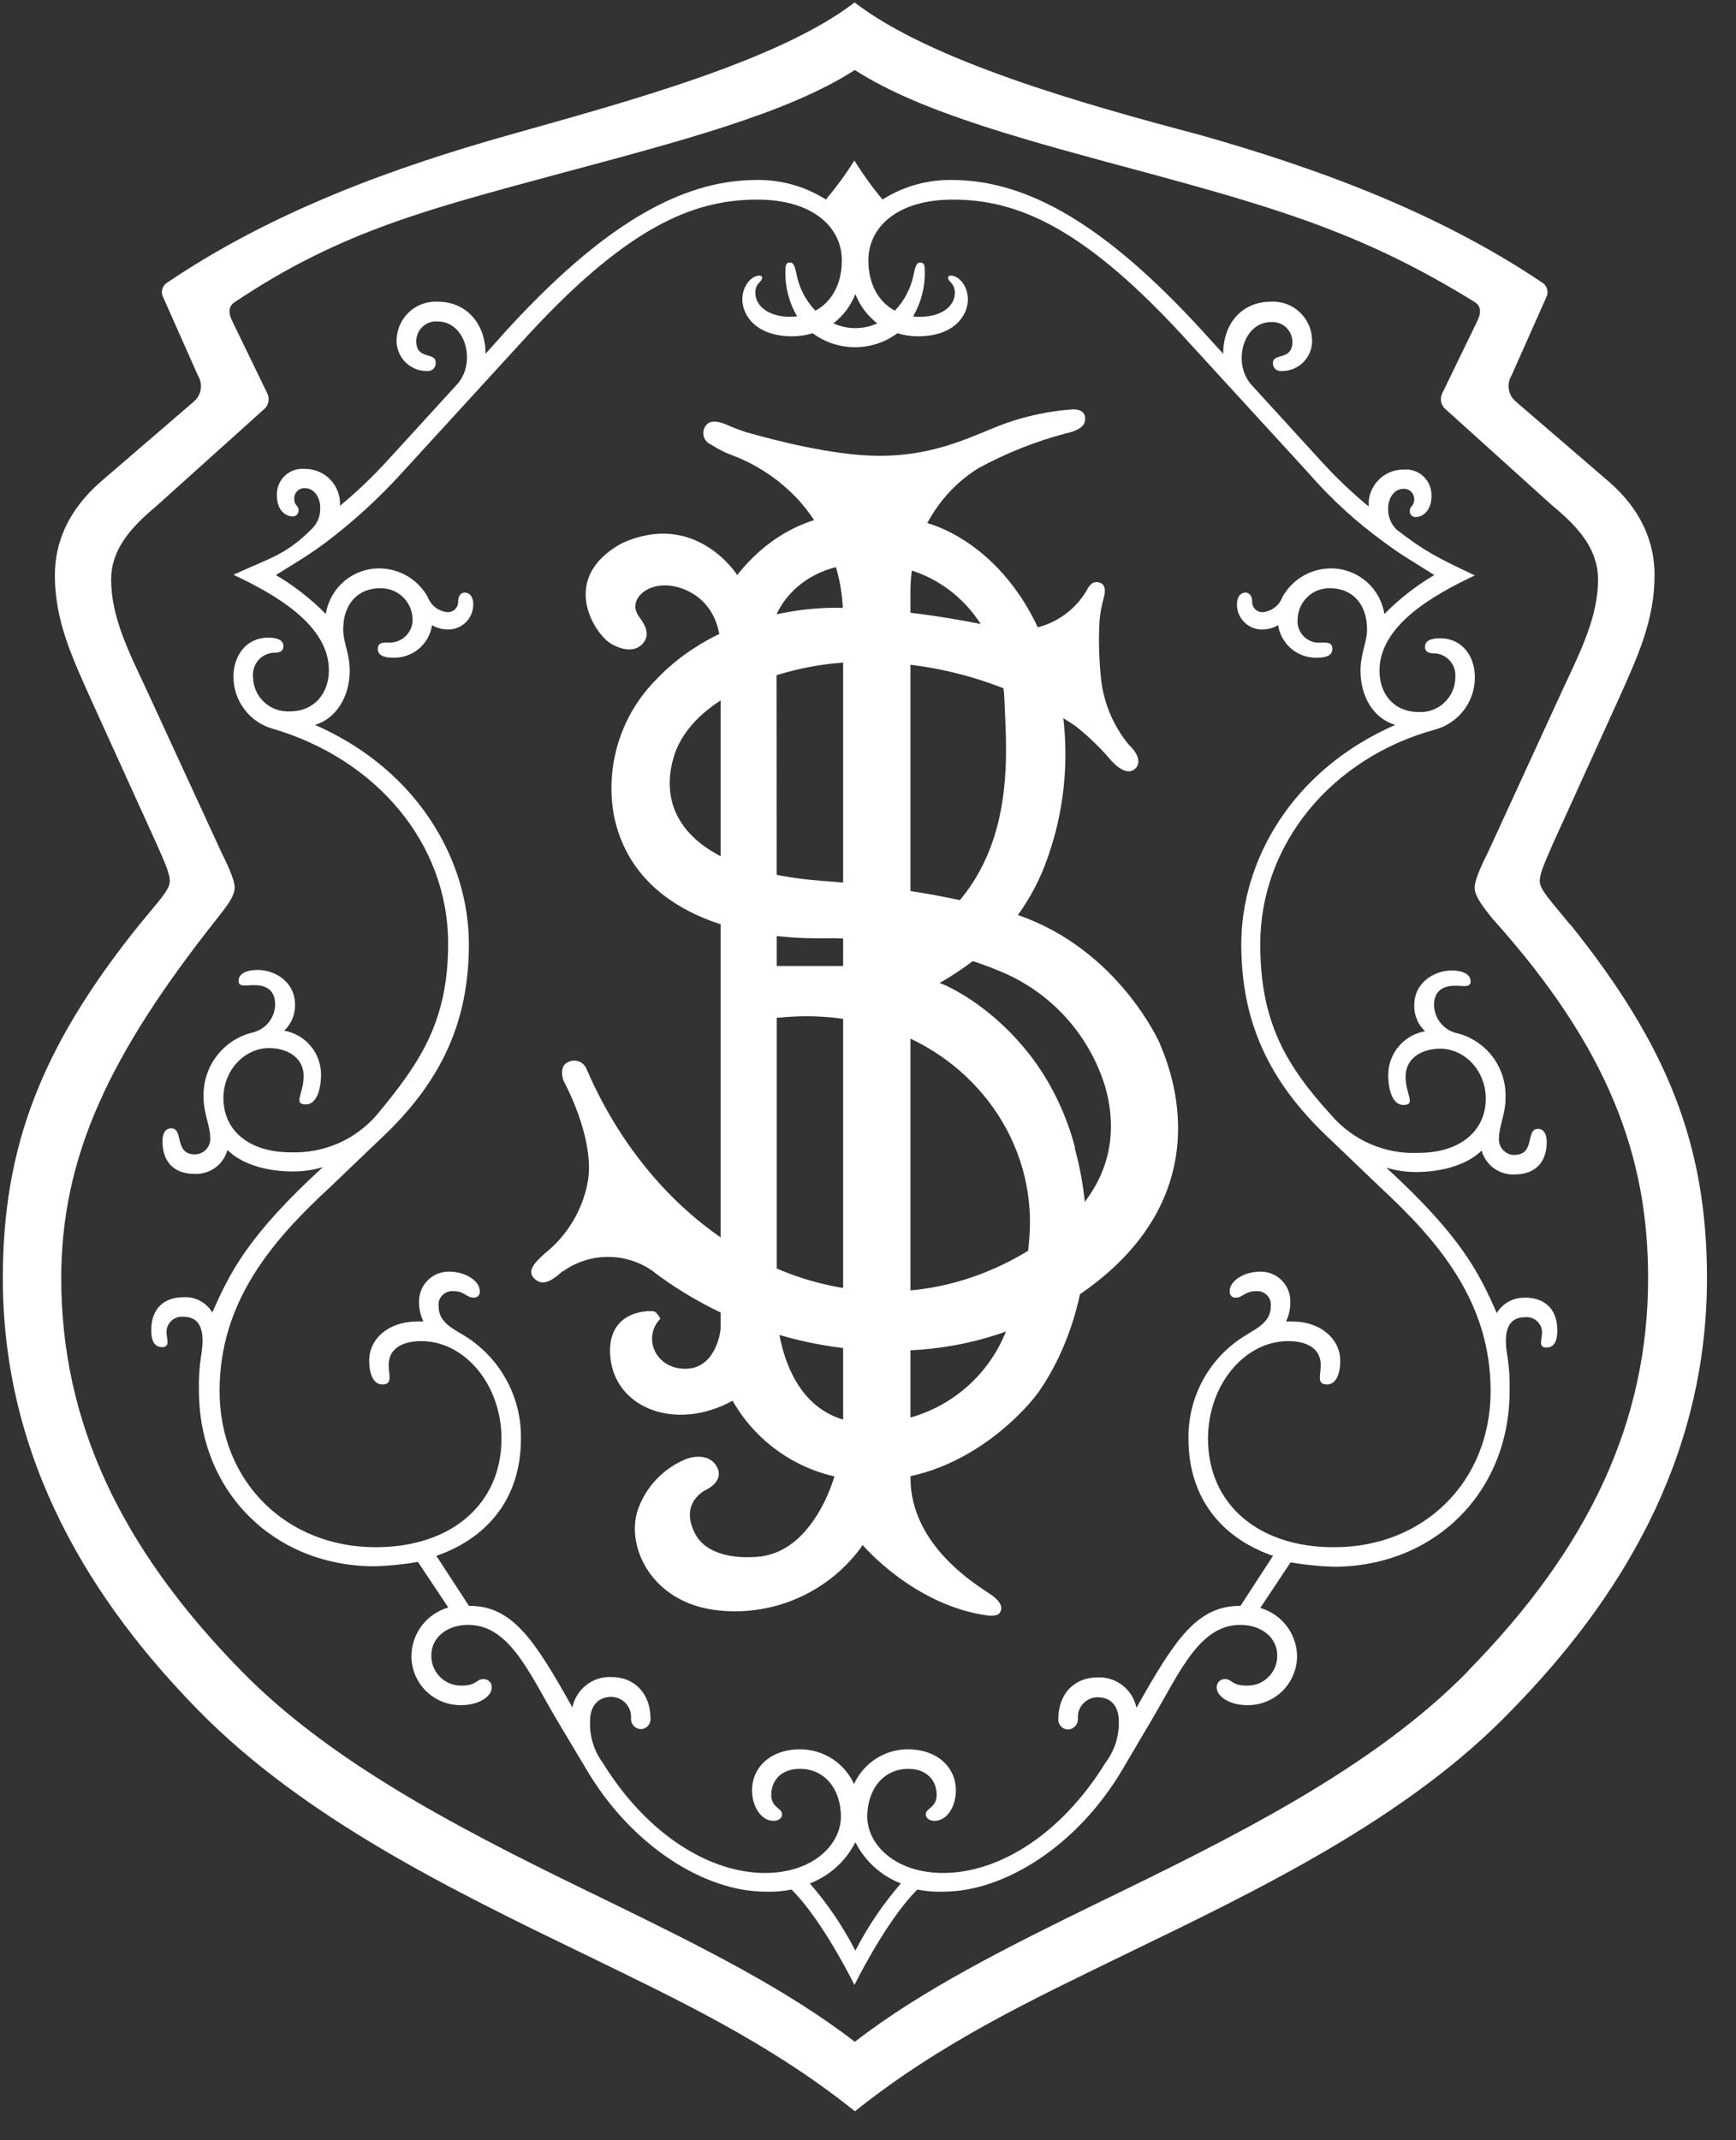 <svg width="43" height="53" viewBox="0 0 43 53" fill="none" xmlns="http://www.w3.org/2000/svg">
<rect x="0" y="0" width="43" height="53" fill="#333333" stroke="none"/>
<path d="M33.035 38.314C31.156 38.314 29.922 37.239 29.922 35.628C29.922 34.284 30.835 33.21 31.908 33.21C32.337 33.21 32.714 33.37 32.714 33.8C32.714 34.069 32.606 34.284 32.874 34.284C33.035 34.284 33.197 34.123 33.197 33.692C33.197 33.162 32.714 32.725 32.016 32.725H31.854C31.926 32.575 31.963 32.409 31.961 32.241C31.964 32.142 31.946 32.043 31.909 31.951C31.872 31.859 31.817 31.775 31.747 31.705C31.677 31.634 31.593 31.579 31.501 31.542C31.409 31.505 31.31 31.488 31.211 31.49C30.835 31.49 30.459 31.706 30.459 31.974C30.456 31.996 30.458 32.018 30.465 32.039C30.472 32.06 30.483 32.079 30.499 32.094C30.515 32.109 30.534 32.121 30.555 32.128C30.575 32.135 30.598 32.137 30.619 32.133C30.78 32.133 30.835 31.974 31.103 31.974C31.154 31.968 31.205 31.974 31.253 31.991C31.301 32.007 31.345 32.035 31.381 32.071C31.417 32.107 31.444 32.151 31.461 32.199C31.478 32.247 31.483 32.298 31.477 32.349C31.477 32.725 31.156 32.879 30.888 33.047C30.439 33.31 30.069 33.688 29.814 34.141C29.56 34.595 29.43 35.108 29.438 35.628C29.438 37.132 30.298 38.102 31.532 38.528L30.727 39.765C29.653 39.765 29.115 40.573 28.149 42.291C28.104 42.07 27.982 41.873 27.805 41.735C27.628 41.597 27.407 41.527 27.183 41.538C26.591 41.538 26.215 41.967 26.215 42.559C26.209 42.623 26.227 42.687 26.268 42.737C26.308 42.787 26.367 42.819 26.43 42.826C26.466 42.829 26.502 42.823 26.535 42.811C26.569 42.798 26.599 42.779 26.625 42.753C26.65 42.728 26.67 42.698 26.683 42.664C26.695 42.631 26.701 42.595 26.699 42.559C26.694 42.492 26.703 42.425 26.724 42.361C26.746 42.298 26.781 42.239 26.826 42.19C26.872 42.14 26.927 42.1 26.988 42.073C27.049 42.045 27.116 42.03 27.183 42.029C27.559 42.029 27.712 42.298 27.712 42.62C27.724 42.987 27.61 43.347 27.389 43.641C26.263 45.467 24.705 46.381 23.363 46.381C22.18 46.381 21.482 45.682 21.482 44.984C21.482 44.339 21.858 43.802 22.503 43.802C22.932 43.802 23.201 44.071 23.201 44.445C23.201 44.769 22.932 44.769 22.932 44.929C22.932 45.037 23.04 45.09 23.148 45.09C23.471 45.09 23.677 44.716 23.677 44.339C23.677 43.747 23.193 43.318 22.496 43.318C22.213 43.316 21.936 43.397 21.698 43.55C21.46 43.702 21.271 43.921 21.154 44.178C21.036 43.921 20.847 43.703 20.609 43.55C20.371 43.398 20.094 43.317 19.812 43.318C19.105 43.318 18.628 43.747 18.628 44.339C18.628 44.716 18.844 45.09 19.158 45.09C19.264 45.09 19.372 45.037 19.372 44.929C19.372 44.769 19.104 44.769 19.104 44.445C19.104 44.071 19.372 43.802 19.81 43.802C20.453 43.802 20.829 44.332 20.829 44.984C20.829 45.682 20.131 46.381 18.95 46.381C17.608 46.381 16.05 45.467 14.922 43.641C14.706 43.342 14.598 42.979 14.616 42.611C14.616 42.289 14.777 42.02 15.146 42.02C15.213 42.022 15.279 42.036 15.341 42.064C15.402 42.092 15.457 42.132 15.502 42.181C15.547 42.231 15.582 42.289 15.604 42.353C15.626 42.416 15.635 42.484 15.63 42.551C15.628 42.586 15.633 42.622 15.646 42.655C15.658 42.689 15.678 42.719 15.703 42.745C15.728 42.77 15.758 42.789 15.792 42.802C15.825 42.815 15.861 42.82 15.897 42.817C15.96 42.81 16.019 42.778 16.059 42.728C16.099 42.678 16.119 42.614 16.112 42.551C16.112 41.959 15.736 41.529 15.146 41.529C14.921 41.518 14.7 41.588 14.523 41.726C14.345 41.864 14.223 42.061 14.178 42.282C13.22 40.571 12.683 39.765 11.614 39.765L10.809 38.528C12.045 38.098 12.903 37.132 12.903 35.628C12.912 35.107 12.782 34.594 12.527 34.141C12.273 33.688 11.902 33.31 11.454 33.047C11.185 32.886 10.864 32.725 10.864 32.349C10.858 32.298 10.863 32.247 10.88 32.198C10.897 32.15 10.925 32.106 10.961 32.07C10.997 32.034 11.041 32.007 11.089 31.99C11.138 31.973 11.189 31.968 11.24 31.974C11.508 31.974 11.561 32.133 11.722 32.133C11.744 32.136 11.766 32.135 11.787 32.128C11.808 32.121 11.827 32.109 11.842 32.094C11.858 32.079 11.87 32.06 11.877 32.039C11.885 32.018 11.887 31.996 11.884 31.974C11.884 31.706 11.508 31.49 11.132 31.49C11.033 31.487 10.934 31.505 10.841 31.542C10.749 31.578 10.665 31.634 10.595 31.704C10.524 31.774 10.469 31.858 10.432 31.95C10.395 32.043 10.377 32.142 10.38 32.241C10.378 32.409 10.415 32.575 10.488 32.725H10.327C9.62 32.725 9.145 33.155 9.145 33.692C9.145 34.123 9.306 34.284 9.467 34.284C9.735 34.284 9.628 34.069 9.628 33.8C9.628 33.37 10.004 33.21 10.435 33.21C11.508 33.21 12.421 34.284 12.421 35.628C12.421 37.239 11.185 38.314 9.306 38.314C7.104 38.314 5.439 36.702 5.439 34.445C5.439 32.241 6.728 30.733 8.178 29.396L9.414 28.213C10.971 26.762 11.614 25.258 11.614 23.379C11.614 21.336 10.378 19.079 7.803 17.951C8.333 17.791 8.662 17.244 8.662 16.608C8.662 16.179 8.501 15.912 8.501 15.588C8.501 14.943 8.877 14.567 9.414 14.567C9.62 14.56 9.821 14.636 9.972 14.777C10.123 14.918 10.212 15.113 10.219 15.32C10.223 15.399 10.21 15.477 10.182 15.551C10.153 15.624 10.11 15.691 10.054 15.747C9.999 15.803 9.932 15.846 9.858 15.874C9.785 15.903 9.706 15.916 9.628 15.912C9.467 15.912 9.359 15.912 9.359 16.073C9.359 16.234 9.522 16.287 9.735 16.287C9.967 16.294 10.194 16.216 10.372 16.068C10.55 15.919 10.667 15.71 10.701 15.481C10.816 15.548 10.946 15.585 11.079 15.588C11.165 15.592 11.25 15.577 11.329 15.546C11.409 15.515 11.481 15.467 11.541 15.407C11.602 15.346 11.649 15.274 11.68 15.194C11.711 15.114 11.725 15.029 11.722 14.943C11.722 14.835 11.669 14.675 11.508 14.675C11.401 14.675 11.348 14.783 11.348 14.889C11.35 14.925 11.345 14.96 11.332 14.994C11.319 15.028 11.3 15.059 11.274 15.084C11.249 15.11 11.218 15.13 11.185 15.143C11.151 15.155 11.115 15.161 11.079 15.159C10.971 15.148 10.868 15.107 10.783 15.041C10.697 14.974 10.632 14.885 10.595 14.783C10.477 14.572 10.306 14.395 10.099 14.271C9.892 14.147 9.655 14.08 9.414 14.075C9.092 14.07 8.778 14.182 8.531 14.389C8.284 14.597 8.121 14.886 8.07 15.205C7.702 14.831 7.286 14.506 6.834 14.24C7.263 13.97 7.639 13.756 8.07 13.432C8.749 12.919 9.379 12.343 9.951 11.713L12.903 8.489C15.482 5.641 17.142 4.943 18.757 4.943C20.154 4.943 20.852 5.641 20.852 6.447C20.852 7.039 20.599 7.478 20.197 7.693C19.952 7.439 19.788 7.117 19.725 6.769C19.67 6.502 19.617 6.502 19.563 6.502C19.455 6.502 19.455 6.608 19.455 6.716C19.445 7.109 19.545 7.496 19.745 7.835C19.686 7.835 19.626 7.845 19.568 7.845C19.038 7.845 18.71 7.575 18.71 7.253C18.707 7.204 18.716 7.154 18.734 7.108C18.753 7.062 18.781 7.02 18.817 6.986C18.923 6.879 18.87 6.824 18.817 6.824C18.602 6.824 18.387 7.092 18.387 7.414C18.387 7.791 18.71 8.328 19.623 8.328C19.794 8.328 19.965 8.302 20.13 8.252C20.433 8.477 20.801 8.598 21.179 8.598C21.557 8.598 21.925 8.477 22.229 8.252C22.394 8.303 22.566 8.328 22.738 8.328C23.649 8.328 23.974 7.798 23.974 7.414C23.974 7.092 23.759 6.824 23.545 6.824C23.492 6.824 23.437 6.879 23.545 6.986C23.58 7.021 23.608 7.063 23.626 7.109C23.644 7.155 23.653 7.204 23.651 7.253C23.651 7.575 23.329 7.845 22.793 7.845C22.731 7.845 22.669 7.845 22.616 7.835C22.816 7.496 22.916 7.109 22.906 6.716C22.906 6.608 22.906 6.502 22.798 6.502C22.745 6.502 22.69 6.502 22.637 6.769C22.573 7.116 22.409 7.438 22.166 7.693C21.763 7.478 21.509 7.039 21.509 6.447C21.509 5.641 22.206 4.943 23.603 4.943C25.214 4.943 26.879 5.641 29.457 8.489L32.41 11.713C32.969 12.356 33.6 12.933 34.291 13.432C34.72 13.756 35.096 13.962 35.527 14.24C35.074 14.506 34.659 14.831 34.291 15.205C34.24 14.886 34.076 14.597 33.829 14.389C33.582 14.182 33.269 14.07 32.947 14.075C32.705 14.08 32.469 14.147 32.262 14.271C32.054 14.395 31.883 14.572 31.765 14.783C31.729 14.884 31.664 14.974 31.578 15.04C31.493 15.107 31.391 15.148 31.283 15.159C31.247 15.161 31.211 15.155 31.178 15.143C31.144 15.13 31.113 15.11 31.088 15.084C31.063 15.059 31.043 15.028 31.03 14.994C31.018 14.96 31.012 14.925 31.015 14.889C31.015 14.783 30.96 14.675 30.854 14.675C30.692 14.675 30.639 14.835 30.639 14.943C30.635 15.029 30.649 15.114 30.681 15.194C30.712 15.274 30.759 15.347 30.82 15.407C30.88 15.468 30.953 15.515 31.032 15.546C31.112 15.578 31.198 15.592 31.283 15.588C31.416 15.585 31.545 15.548 31.659 15.481C31.693 15.71 31.811 15.919 31.989 16.068C32.167 16.216 32.394 16.294 32.625 16.287C32.841 16.287 33.001 16.234 33.001 16.073C33.001 15.912 32.894 15.912 32.733 15.912C32.653 15.922 32.572 15.913 32.496 15.887C32.42 15.86 32.351 15.817 32.294 15.76C32.237 15.703 32.194 15.633 32.168 15.557C32.142 15.481 32.133 15.4 32.143 15.32C32.151 15.114 32.239 14.918 32.39 14.777C32.54 14.636 32.74 14.561 32.947 14.567C33.485 14.567 33.861 14.943 33.861 15.588C33.861 15.912 33.699 16.179 33.699 16.608C33.699 17.253 34.022 17.791 34.559 17.951C31.981 19.079 30.746 21.336 30.746 23.379C30.746 25.258 31.391 26.762 32.947 28.213L34.183 29.396C35.633 30.739 36.922 32.241 36.922 34.445C36.922 36.702 35.257 38.314 33.054 38.314H33.035ZM21.187 48.305C20.88 47.707 20.501 47.148 20.059 46.64C20.549 46.451 20.951 46.087 21.187 45.619C21.424 46.087 21.825 46.451 22.314 46.64C21.873 47.148 21.494 47.707 21.187 48.305ZM21.73 8.008C21.559 8.085 21.374 8.125 21.186 8.125C20.999 8.125 20.814 8.085 20.643 8.008C20.887 7.82 21.075 7.569 21.187 7.282C21.299 7.568 21.486 7.82 21.73 8.008ZM37.782 32.137C37.641 32.13 37.501 32.161 37.376 32.228C37.252 32.294 37.148 32.394 37.075 32.515C36.646 31.548 36.217 30.635 34.337 28.915C34.58 28.989 34.834 29.025 35.089 29.023C35.68 29.023 36.325 28.86 36.699 28.492C36.748 28.667 36.854 28.821 37.001 28.928C37.147 29.035 37.325 29.09 37.506 29.084C38.096 29.084 38.312 28.708 38.312 28.279C38.312 28.116 38.257 27.955 38.096 27.955C37.775 27.955 38.043 28.6 37.506 28.6C37.452 28.6 37.399 28.588 37.35 28.565C37.301 28.542 37.257 28.51 37.222 28.469C37.186 28.428 37.16 28.381 37.144 28.329C37.128 28.277 37.123 28.223 37.13 28.169C37.13 27.902 37.291 27.579 37.291 27.202C37.308 26.839 37.2 26.481 36.985 26.187C36.77 25.894 36.461 25.683 36.109 25.59C35.946 25.559 35.799 25.472 35.692 25.345C35.585 25.218 35.524 25.058 35.52 24.892C35.52 24.463 35.841 24.41 36.049 24.41C36.258 24.41 36.426 24.463 36.426 24.302C36.426 24.141 36.265 24.033 35.944 24.033C35.567 24.033 35.031 24.302 35.031 24.892C35.027 25.013 35.049 25.133 35.095 25.244C35.141 25.355 35.211 25.455 35.299 25.537C35.045 25.581 34.814 25.713 34.647 25.91C34.48 26.107 34.388 26.356 34.386 26.614C34.386 26.988 34.492 27.363 34.762 27.363C35.084 27.363 34.815 27.094 34.815 26.665C34.815 26.182 35.244 25.969 35.675 25.969C36.265 25.969 36.802 26.499 36.802 27.206C36.802 28.012 36.157 28.549 35.136 28.549C34.731 28.568 34.326 28.494 33.953 28.334C33.58 28.173 33.248 27.93 32.982 27.623C31.854 26.386 31.216 25.313 31.216 23.381C31.216 20.907 32.982 18.759 35.566 18.061C35.845 17.981 36.09 17.811 36.265 17.578C36.439 17.345 36.533 17.062 36.532 16.771C36.532 16.241 36.21 15.806 35.673 15.806C35.458 15.806 35.297 15.857 35.297 16.02C35.297 16.182 35.458 16.18 35.566 16.18C35.707 16.197 35.837 16.267 35.927 16.378C36.017 16.488 36.06 16.629 36.048 16.771C36.048 16.888 36.024 17.005 35.977 17.113C35.93 17.221 35.862 17.318 35.777 17.398C35.691 17.479 35.59 17.541 35.48 17.581C35.369 17.622 35.252 17.639 35.135 17.632C34.545 17.632 34.169 17.202 34.169 16.61C34.169 15.482 35.513 14.729 36.532 14.249C35.618 13.818 35.295 13.657 34.598 13.119C34.526 13.051 34.471 12.969 34.434 12.877C34.397 12.786 34.38 12.688 34.384 12.589C34.384 12.32 34.545 12.105 34.76 12.105C34.796 12.103 34.832 12.108 34.865 12.121C34.899 12.134 34.929 12.154 34.955 12.179C34.98 12.204 35 12.235 35.013 12.268C35.025 12.302 35.031 12.338 35.029 12.373C35.029 12.534 34.921 12.534 34.921 12.642C34.918 12.664 34.92 12.686 34.926 12.707C34.933 12.728 34.945 12.748 34.961 12.763C34.976 12.779 34.995 12.79 35.017 12.797C35.038 12.804 35.06 12.806 35.082 12.803C35.189 12.803 35.458 12.697 35.458 12.273C35.459 12.183 35.442 12.094 35.407 12.011C35.372 11.929 35.319 11.854 35.254 11.794C35.188 11.733 35.11 11.686 35.025 11.658C34.94 11.629 34.85 11.619 34.76 11.628C34.643 11.628 34.527 11.652 34.419 11.698C34.311 11.745 34.214 11.813 34.133 11.899C34.053 11.984 33.99 12.085 33.95 12.196C33.91 12.306 33.893 12.424 33.9 12.541C33.48 12.194 33.085 11.817 32.719 11.414L31.001 9.533C30.517 9.003 30.785 7.976 31.483 7.976C31.55 7.971 31.617 7.98 31.68 8.002C31.744 8.024 31.802 8.059 31.852 8.104C31.901 8.15 31.941 8.205 31.969 8.266C31.996 8.327 32.011 8.393 32.013 8.46C32.013 8.943 31.529 8.727 31.529 8.991C31.528 9.019 31.533 9.046 31.544 9.072C31.555 9.098 31.571 9.121 31.592 9.139C31.613 9.158 31.637 9.172 31.664 9.181C31.69 9.189 31.718 9.192 31.746 9.189C31.85 9.19 31.952 9.17 32.048 9.129C32.143 9.088 32.229 9.028 32.3 8.952C32.371 8.876 32.425 8.786 32.459 8.688C32.493 8.59 32.507 8.486 32.498 8.383C32.484 8.126 32.368 7.886 32.176 7.715C31.985 7.544 31.734 7.456 31.477 7.471C30.771 7.471 30.298 8.001 30.298 8.761L29.759 8.169C27.396 5.59 25.464 4.457 23.578 4.457C22.971 4.447 22.373 4.615 21.86 4.941C21.605 4.636 21.372 4.313 21.163 3.975C20.95 4.313 20.714 4.636 20.456 4.941C19.943 4.615 19.346 4.447 18.738 4.457C16.859 4.457 14.925 5.587 12.557 8.169L12.027 8.761C12.027 8.008 11.544 7.471 10.846 7.471C10.59 7.456 10.338 7.544 10.147 7.715C9.956 7.886 9.84 8.126 9.825 8.383C9.817 8.486 9.831 8.59 9.865 8.688C9.899 8.786 9.953 8.876 10.024 8.951C10.095 9.027 10.181 9.087 10.276 9.128C10.371 9.169 10.474 9.19 10.578 9.189C10.606 9.192 10.636 9.188 10.663 9.179C10.69 9.169 10.715 9.153 10.736 9.133C10.756 9.112 10.772 9.087 10.781 9.06C10.791 9.033 10.794 9.004 10.791 8.975C10.791 8.706 10.309 8.922 10.309 8.444C10.31 8.377 10.325 8.311 10.353 8.25C10.38 8.188 10.42 8.133 10.47 8.088C10.519 8.042 10.578 8.008 10.641 7.986C10.705 7.964 10.772 7.955 10.839 7.96C11.537 7.96 11.805 8.98 11.323 9.517L9.603 11.398C9.236 11.802 8.842 12.178 8.421 12.525C8.428 12.408 8.411 12.291 8.371 12.181C8.331 12.07 8.269 11.969 8.189 11.883C8.109 11.798 8.012 11.73 7.904 11.683C7.797 11.636 7.681 11.612 7.563 11.612C7.473 11.602 7.382 11.611 7.296 11.639C7.21 11.667 7.131 11.713 7.064 11.774C6.997 11.835 6.944 11.91 6.908 11.993C6.873 12.076 6.855 12.166 6.857 12.257C6.857 12.688 7.125 12.787 7.233 12.787C7.255 12.79 7.277 12.789 7.298 12.781C7.319 12.775 7.338 12.763 7.354 12.747C7.369 12.732 7.381 12.713 7.388 12.691C7.395 12.671 7.397 12.648 7.394 12.626C7.394 12.518 7.288 12.518 7.288 12.358C7.285 12.322 7.291 12.286 7.303 12.252C7.316 12.218 7.336 12.188 7.361 12.162C7.387 12.137 7.417 12.117 7.451 12.105C7.484 12.092 7.52 12.087 7.556 12.089C7.772 12.089 7.932 12.305 7.932 12.573C7.936 12.672 7.919 12.77 7.882 12.862C7.845 12.953 7.788 13.036 7.717 13.103C7.072 13.748 6.696 13.81 5.783 14.233C6.804 14.714 8.146 15.47 8.146 16.594C8.146 17.186 7.772 17.616 7.18 17.616C7.063 17.623 6.945 17.606 6.835 17.566C6.724 17.525 6.623 17.463 6.538 17.383C6.452 17.302 6.384 17.205 6.338 17.097C6.291 16.989 6.267 16.872 6.267 16.755C6.255 16.613 6.299 16.472 6.389 16.361C6.48 16.251 6.609 16.181 6.751 16.165C6.857 16.165 7.019 16.165 7.019 16.004C7.019 15.843 6.857 15.79 6.643 15.79C6.113 15.79 5.783 16.219 5.783 16.755C5.782 17.046 5.876 17.33 6.051 17.562C6.225 17.795 6.471 17.965 6.751 18.045C9.327 18.798 11.1 20.892 11.1 23.365C11.1 25.299 10.403 26.319 9.334 27.607C9.071 27.912 8.742 28.154 8.373 28.315C8.003 28.475 7.602 28.551 7.199 28.535C6.179 28.535 5.534 28.005 5.534 27.192C5.534 26.494 6.064 25.954 6.663 25.954C7.092 25.954 7.521 26.168 7.521 26.651C7.521 27.08 7.252 27.349 7.576 27.349C7.844 27.349 7.952 26.974 7.952 26.599C7.949 26.342 7.857 26.093 7.69 25.896C7.523 25.699 7.293 25.567 7.039 25.523C7.126 25.441 7.196 25.34 7.242 25.229C7.288 25.118 7.31 24.998 7.307 24.878C7.307 24.288 6.777 24.019 6.394 24.019C6.071 24.019 5.91 24.127 5.91 24.288C5.91 24.449 6.071 24.395 6.286 24.395C6.502 24.395 6.816 24.449 6.816 24.878C6.812 25.044 6.751 25.204 6.644 25.331C6.536 25.457 6.389 25.544 6.226 25.576C5.875 25.669 5.565 25.879 5.35 26.173C5.135 26.466 5.026 26.825 5.043 27.188C5.043 27.564 5.206 27.895 5.206 28.155C5.212 28.209 5.208 28.263 5.192 28.315C5.176 28.366 5.15 28.414 5.114 28.455C5.079 28.495 5.035 28.528 4.986 28.551C4.937 28.573 4.884 28.585 4.83 28.586C4.3 28.586 4.561 27.941 4.238 27.941C4.077 27.941 4.024 28.102 4.024 28.264C4.024 28.694 4.238 29.07 4.83 29.07C5.011 29.076 5.188 29.021 5.334 28.914C5.48 28.806 5.586 28.653 5.635 28.478C6.011 28.853 6.655 29.009 7.245 29.009C7.5 29.011 7.754 28.975 7.998 28.901C6.119 30.62 5.688 31.534 5.259 32.501C5.186 32.38 5.083 32.28 4.958 32.214C4.834 32.147 4.693 32.115 4.552 32.123C4.022 32.123 3.747 32.446 3.747 32.931C3.747 33.036 3.747 33.36 4.015 33.36C4.229 33.36 4.123 33.144 4.123 32.983C4.124 32.93 4.136 32.877 4.158 32.828C4.181 32.779 4.213 32.735 4.254 32.7C4.294 32.664 4.342 32.638 4.393 32.622C4.445 32.607 4.499 32.602 4.552 32.609C4.981 32.609 5.082 32.983 4.981 33.576C4.937 33.86 4.92 34.147 4.928 34.434C4.928 36.958 6.807 38.786 9.278 38.786C9.638 38.776 9.997 38.74 10.352 38.678L11.104 39.807C10.846 39.881 10.618 40.035 10.454 40.248C10.289 40.46 10.197 40.72 10.191 40.988C10.188 41.151 10.218 41.314 10.279 41.465C10.34 41.616 10.431 41.754 10.547 41.869C10.662 41.985 10.799 42.076 10.951 42.137C11.102 42.198 11.264 42.228 11.427 42.225C11.858 42.225 12.179 42.01 12.179 41.794C12.182 41.765 12.178 41.736 12.169 41.709C12.159 41.682 12.143 41.657 12.123 41.637C12.102 41.616 12.078 41.601 12.05 41.591C12.023 41.581 11.994 41.578 11.966 41.58C11.803 41.58 11.803 41.741 11.436 41.741C11.336 41.743 11.238 41.726 11.145 41.689C11.053 41.652 10.969 41.596 10.899 41.526C10.828 41.456 10.773 41.372 10.736 41.279C10.699 41.187 10.681 41.088 10.684 40.988C10.684 40.56 11.062 40.237 11.597 40.237C12.617 40.237 13.101 41.419 13.799 42.6L14.505 43.782C15.633 45.716 17.458 46.844 18.962 46.844C19.178 46.852 19.395 46.835 19.607 46.791C20.251 47.436 20.896 48.616 21.164 49.154C21.433 48.623 22.076 47.436 22.722 46.791C22.934 46.835 23.15 46.852 23.366 46.844C24.869 46.844 26.695 45.716 27.824 43.782L28.521 42.6C29.219 41.419 29.703 40.237 30.723 40.237C31.253 40.237 31.636 40.56 31.636 40.988C31.639 41.088 31.621 41.187 31.584 41.279C31.547 41.372 31.492 41.456 31.421 41.526C31.351 41.596 31.267 41.652 31.175 41.689C31.082 41.726 30.983 41.743 30.884 41.741C30.508 41.741 30.508 41.58 30.354 41.58C30.325 41.577 30.296 41.581 30.269 41.59C30.241 41.6 30.217 41.616 30.196 41.636C30.175 41.657 30.16 41.681 30.15 41.709C30.14 41.736 30.136 41.765 30.139 41.794C30.139 42.01 30.462 42.225 30.891 42.225C31.054 42.228 31.216 42.198 31.367 42.136C31.518 42.075 31.656 41.984 31.771 41.869C31.886 41.753 31.977 41.616 32.038 41.465C32.1 41.313 32.13 41.151 32.127 40.988C32.119 40.722 32.026 40.465 31.862 40.255C31.698 40.044 31.472 39.892 31.216 39.818L31.967 38.689C32.321 38.751 32.68 38.787 33.04 38.797C35.513 38.797 37.392 36.969 37.392 34.445C37.4 34.158 37.383 33.87 37.339 33.586C37.231 32.994 37.339 32.619 37.768 32.619C37.821 32.613 37.875 32.617 37.927 32.633C37.978 32.649 38.026 32.675 38.066 32.711C38.107 32.746 38.139 32.789 38.162 32.838C38.184 32.887 38.196 32.94 38.197 32.994C38.197 33.155 38.089 33.37 38.304 33.37C38.573 33.37 38.573 33.047 38.573 32.941C38.573 32.457 38.304 32.133 37.768 32.133L37.782 32.137ZM36.371 41.375C34.008 43.793 30.517 45.511 27.188 47.125C24.986 48.199 22.838 49.272 21.173 50.562C19.508 49.272 17.359 48.199 15.159 47.125C11.828 45.511 8.338 43.793 5.976 41.375C2.974 38.314 1.517 35.189 1.517 31.654C1.517 28.65 2.7 26.121 5.384 22.736C5.598 22.465 5.813 22.197 5.813 21.983C5.813 21.769 5.598 21.338 5.492 21.124L3.611 17.04C3.182 16.128 2.753 15.272 2.753 14.355C2.753 13.602 3.237 13.065 3.879 12.527L6.565 10.111C6.612 10.062 6.642 9.999 6.652 9.931C6.661 9.864 6.65 9.795 6.618 9.735L5.76 7.967C5.652 7.752 5.652 7.589 5.813 7.483C8.444 5.716 10.646 5.173 13.815 4.312C16.817 3.506 19.508 2.808 21.173 1.734C22.838 2.808 25.523 3.501 28.53 4.312C31.698 5.173 33.847 5.816 36.532 7.483C36.692 7.589 36.692 7.752 36.584 7.967L35.726 9.735C35.696 9.796 35.685 9.864 35.694 9.932C35.704 9.999 35.734 10.062 35.781 10.111L38.456 12.525C39.101 13.056 39.583 13.6 39.583 14.353C39.583 15.267 39.154 16.12 38.725 17.038L36.849 21.122C36.742 21.336 36.526 21.767 36.526 21.981C36.526 22.195 36.742 22.464 36.955 22.734C39.857 25.958 40.823 28.643 40.823 31.653C40.823 35.188 39.373 38.314 36.365 41.373L36.371 41.375ZM38.889 22.893C38.407 22.301 38.139 22.032 38.139 21.819C38.139 21.605 38.299 21.288 38.46 20.905L40.071 17.359C40.554 16.285 40.983 15.371 40.983 14.245C40.983 13.438 40.662 12.632 39.857 11.933L37.547 9.945C37.455 9.868 37.393 9.761 37.373 9.643C37.353 9.524 37.377 9.402 37.439 9.3L38.299 7.366C38.333 7.302 38.34 7.227 38.32 7.157C38.3 7.088 38.254 7.028 38.191 6.992C35.56 5.224 32.553 4.143 29.706 3.337C26.86 2.585 23.047 1.511 21.168 0.06C19.287 1.511 15.475 2.534 12.628 3.337C9.781 4.139 6.776 5.219 4.151 6.992C4.088 7.028 4.042 7.087 4.021 7.157C4.001 7.227 4.009 7.302 4.044 7.366L4.904 9.302C4.967 9.404 4.991 9.526 4.971 9.644C4.952 9.763 4.89 9.87 4.798 9.947L2.488 11.935C1.683 12.642 1.359 13.439 1.359 14.247C1.359 15.373 1.789 16.287 2.272 17.361L3.883 20.907C4.045 21.283 4.206 21.605 4.206 21.82C4.206 22.036 3.938 22.303 3.454 22.895C1.038 25.9 0.07 28.374 0.07 31.653C0.07 36.218 2.325 39.709 4.904 42.344C7.535 45.029 11.187 46.801 14.517 48.413C16.72 49.488 19.028 50.562 21.177 52.282C23.324 50.562 25.634 49.488 27.836 48.413C31.165 46.801 34.872 45.029 37.448 42.344C40.026 39.709 42.281 36.218 42.281 31.653C42.281 28.374 41.315 25.903 38.898 22.895" fill="white"/>
<path d="M24.885 33.049C24.623 33.666 24.193 34.197 23.645 34.583C23.096 34.969 22.451 35.193 21.782 35.232C19.277 35.438 19.239 32.462 19.239 32.462V25.2H19.314C20.121 25.116 20.936 25.186 21.717 25.407C23.974 26.046 25.59 28.084 25.509 30.43C25.473 31.335 25.262 32.225 24.885 33.049ZM19.234 15.219C19.234 15.219 19.764 13.816 21.754 13.966C23.744 14.116 24.823 15.749 24.88 17.351C24.936 18.952 25.362 22.499 21.276 23.922H19.239L19.234 15.219ZM26.625 28.408C26.422 27.632 26.078 26.902 25.608 26.253C24.548 24.825 23.328 24.358 23.275 24.341C23.563 24.177 23.841 23.994 24.105 23.793C24.959 23.143 25.601 22.254 25.95 21.239C26.462 19.793 26.529 18.226 26.141 16.741C25.258 13.429 22.897 12.934 22.897 12.934C22.897 12.934 20.151 11.845 18.261 14.24C18.24 14.206 17.214 12.626 15.399 13.455C13.827 14.321 14.731 15.691 15.118 15.93C15.118 15.93 15.632 16.271 15.927 15.93C16.142 15.675 15.927 15.412 15.805 15.235C15.579 14.882 15.953 14.487 16.479 14.496C16.937 14.496 17.85 14.85 17.85 16.087V32.877C17.85 33.017 17.707 33.913 16.953 33.895C16.199 33.878 15.925 33.09 16.356 32.658C16.327 32.589 16.281 32.528 16.221 32.481C16.144 32.441 14.985 32.409 15.121 33.637C15.257 34.866 16.728 35.46 18.146 34.687C18.493 35.296 18.997 35.8 19.605 36.147C20.214 36.494 20.904 36.67 21.604 36.658C24.087 36.658 25.645 34.576 25.645 34.576C25.645 34.576 27.637 32.156 26.621 28.431" fill="white"/>
<path d="M16.206 31.508C18.019 32.865 20.248 33.548 22.51 33.44C24.046 33.377 25.533 32.884 26.801 32.015C30.471 29.452 28.83 26.128 28.723 25.829C28.723 25.829 27.709 23.519 25.215 22.66C25.215 22.66 23.342 22.031 20.368 21.813C17.394 21.596 16.229 20.323 16.683 18.763C17.136 17.202 19.451 16.499 20.884 16.409C22.923 16.292 24.945 16.843 26.642 17.98C26.939 18.217 27.214 18.479 27.465 18.765C27.465 18.765 27.871 19.295 28.129 19.023C28.348 18.784 27.967 18.45 27.967 18.45C27.552 17.949 27.305 17.331 27.26 16.683C27.219 16.239 27.211 15.794 27.236 15.35C27.254 15.171 27.287 14.993 27.335 14.82C27.377 14.669 27.412 14.454 27.195 14.417C27.018 14.387 26.932 14.593 26.914 14.625C26.701 14.986 26.378 15.27 25.993 15.436C25.609 15.602 25.181 15.643 24.772 15.551C22.369 15.03 20.887 15.055 20.887 15.055C20.887 15.055 18.083 14.86 16.206 16.877C15.791 17.309 15.484 17.833 15.31 18.407C15.136 18.98 15.099 19.587 15.203 20.177C15.649 22.432 17.98 23.261 20.38 23.236C21.331 23.226 22.28 23.331 23.206 23.551C23.724 23.67 24.232 23.83 24.724 24.032C25.352 24.282 25.916 24.669 26.375 25.166C26.833 25.663 27.174 26.257 27.373 26.904C27.716 28.1 27.591 29.707 25.412 31.006C21.389 33.409 16.547 31.183 14.517 26.446C14.478 26.368 14.41 26.309 14.327 26.281C14.244 26.254 14.154 26.26 14.076 26.299C13.82 26.405 13.961 26.769 13.961 26.769C13.961 26.769 14.715 28.128 14.57 29.199C14.454 29.925 14.07 30.582 13.495 31.039C13.287 31.23 13.03 31.458 13.23 31.656C13.43 31.854 13.64 31.744 13.936 31.479H13.949C14.281 31.244 14.679 31.12 15.085 31.125C15.492 31.13 15.887 31.264 16.213 31.508" fill="white"/>
<path d="M20.884 15.323V35.104C20.892 35.821 20.736 36.529 20.428 37.176C20.087 37.867 19.522 38.558 18.62 38.558C18.62 38.558 17.56 38.648 17.218 37.98C16.81 37.195 17.495 36.889 17.495 36.889C17.495 36.889 17.972 36.67 17.744 36.301C17.516 35.931 17.009 36.124 17.009 36.124C16.745 36.23 16.505 36.388 16.303 36.588C16.102 36.788 15.942 37.027 15.835 37.291C15.446 38.199 16.086 39.716 17.822 39.882C18.503 39.95 19.191 39.836 19.814 39.551C20.438 39.267 20.974 38.821 21.369 38.261C21.369 38.261 22.637 39.763 24.479 40.007C24.479 40.007 24.7 40.034 24.763 39.94C24.827 39.846 24.841 39.693 24.546 39.488C24.251 39.283 22.545 38.3 22.552 36.584V14.668C22.546 14.063 22.693 13.467 22.979 12.935C23.265 12.402 23.681 11.951 24.188 11.622L24.232 11.596C24.916 11.223 25.643 10.933 26.397 10.733C26.397 10.733 26.819 10.659 26.868 10.45C26.918 10.242 26.796 10.111 26.515 10.141C25.973 10.184 25.439 10.297 24.926 10.477C24.168 10.746 23.253 11.287 21.784 11.288C20.651 11.288 19.135 10.889 18.494 10.705C18.334 10.656 18.177 10.597 18.025 10.528C17.876 10.463 17.671 10.394 17.541 10.481C17.508 10.505 17.481 10.537 17.461 10.572C17.441 10.608 17.427 10.647 17.422 10.687C17.414 10.752 17.427 10.817 17.459 10.874C17.491 10.93 17.54 10.975 17.599 11.002C18.039 11.28 18.16 11.253 18.574 11.467C19.059 11.714 19.492 12.052 19.851 12.462C20.53 13.26 20.897 14.278 20.882 15.327" fill="white"/>
</svg>
